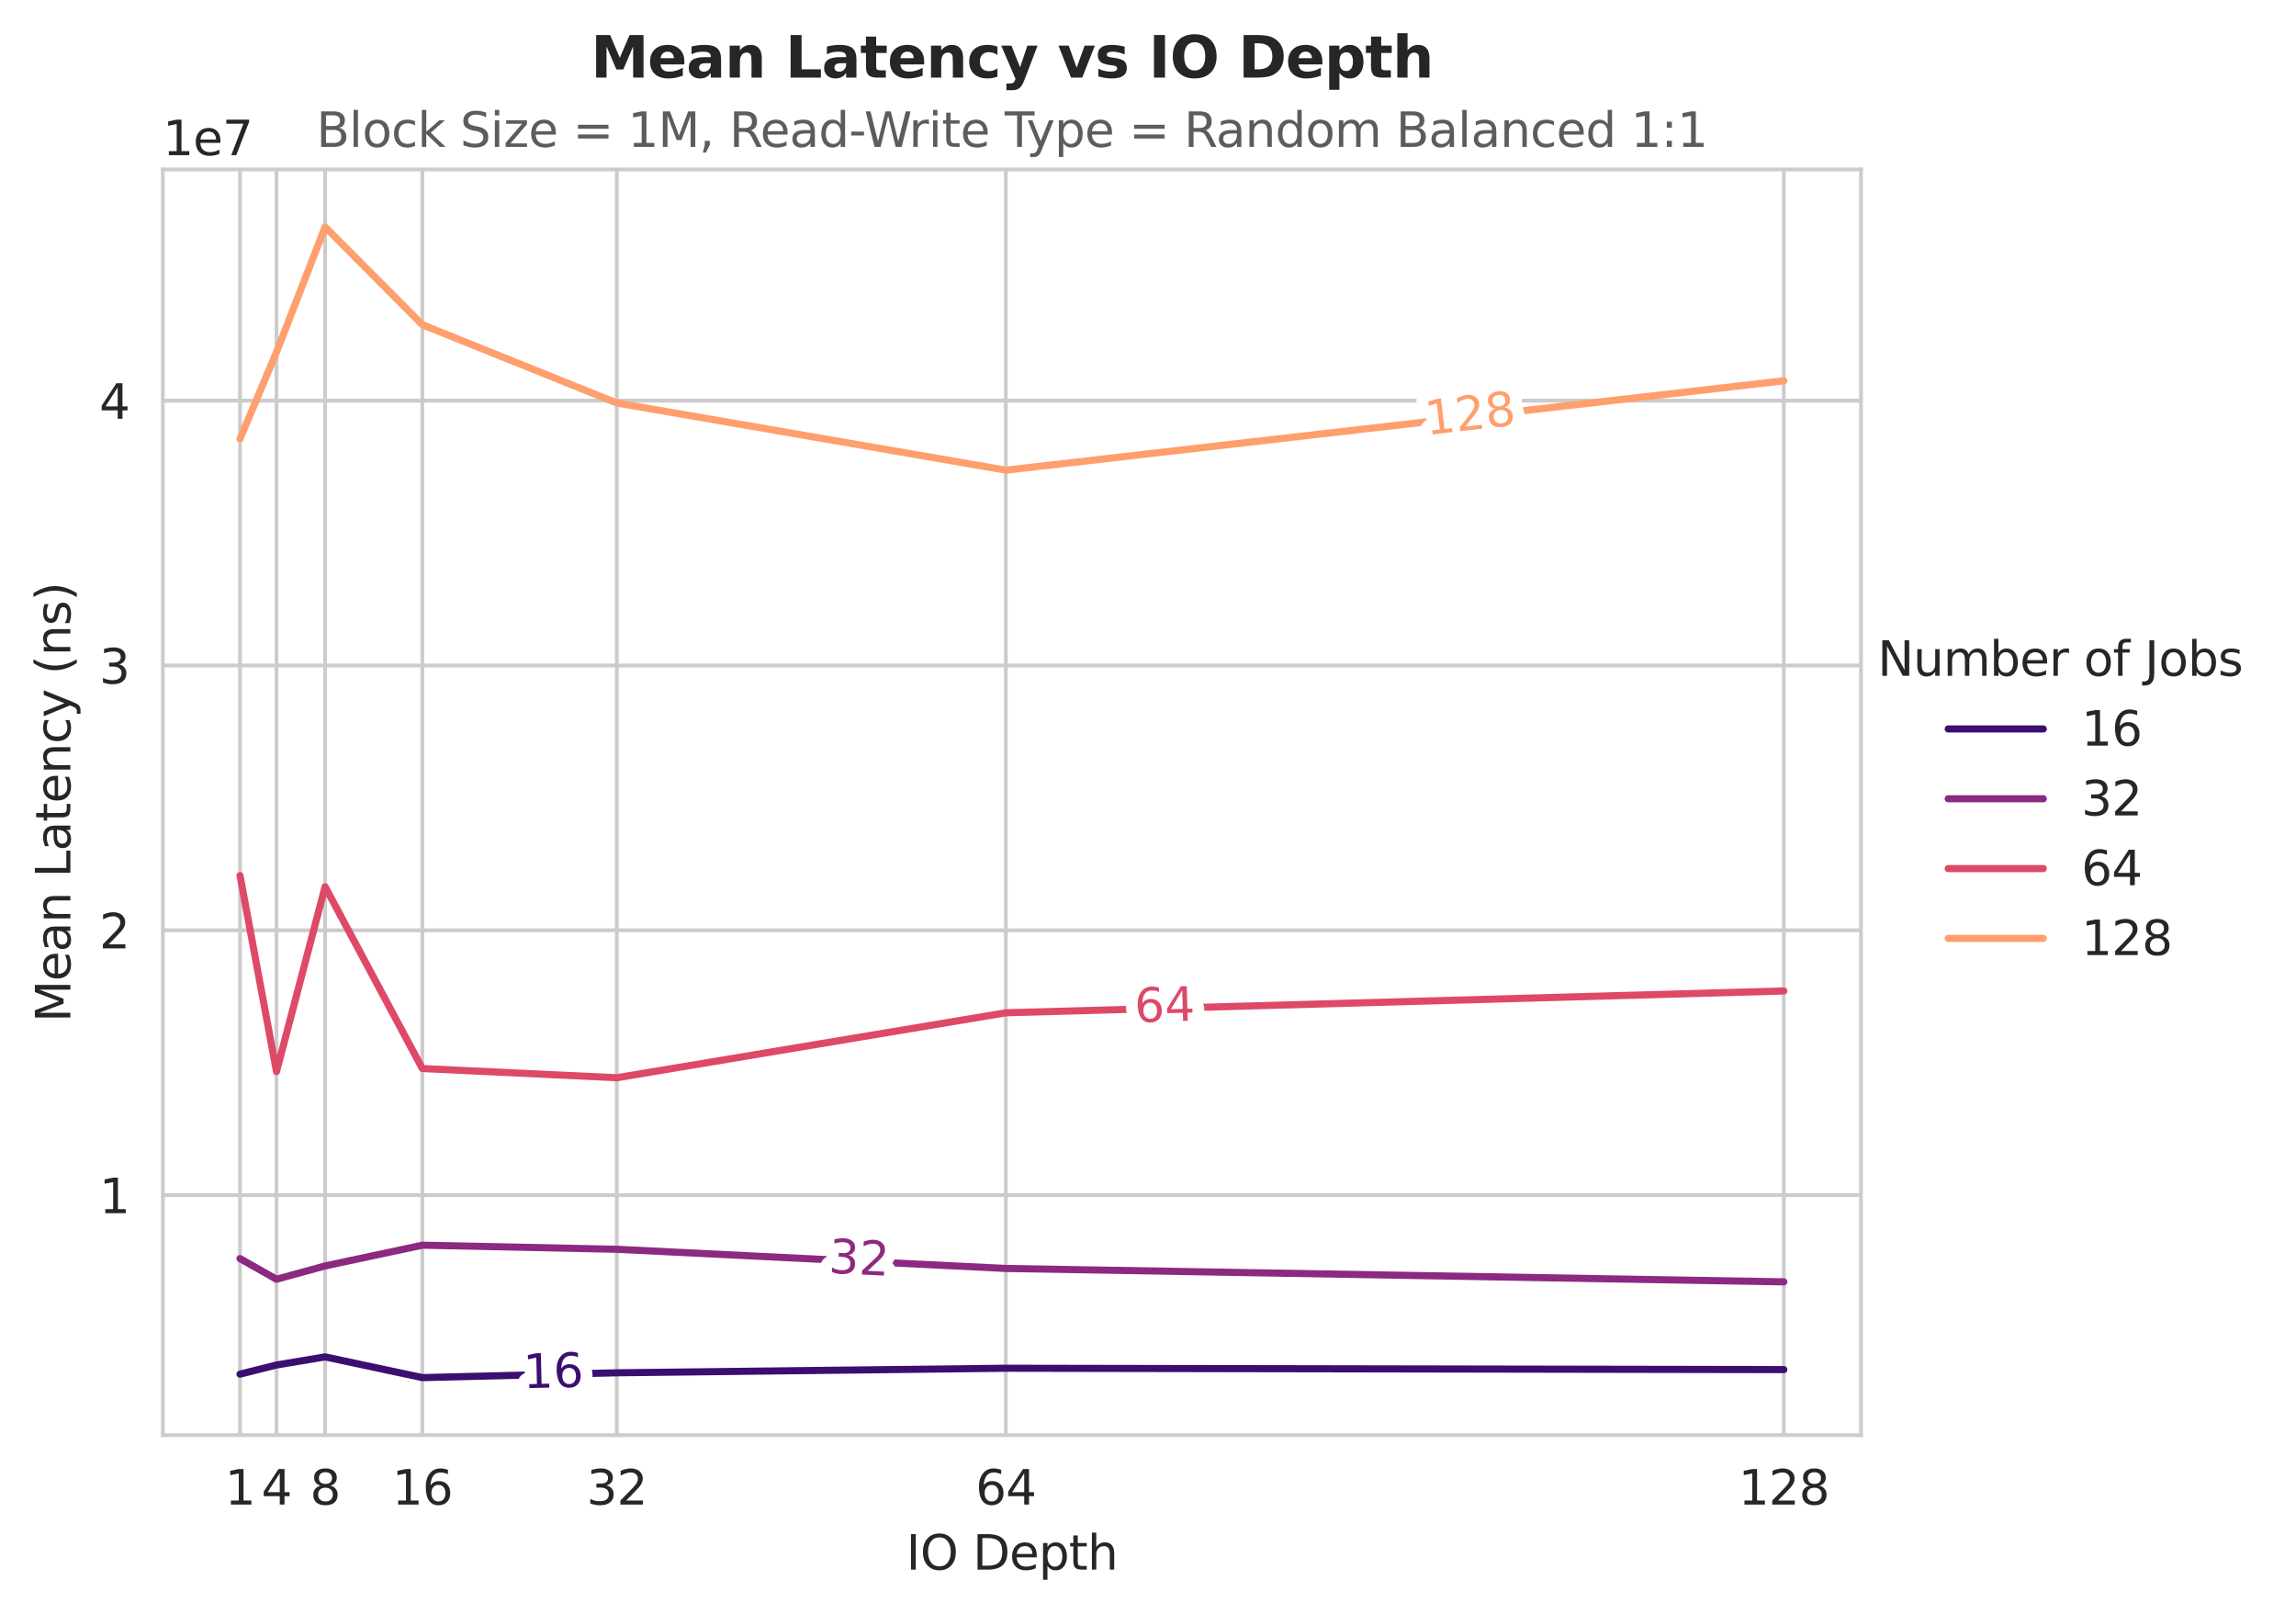 <?xml version="1.0" encoding="utf-8" standalone="no"?>
<!DOCTYPE svg PUBLIC "-//W3C//DTD SVG 1.1//EN"
  "http://www.w3.org/Graphics/SVG/1.1/DTD/svg11.dtd">
<svg xmlns:xlink="http://www.w3.org/1999/xlink" width="482.841pt" height="339.292pt" viewBox="0 0 482.841 339.292" xmlns="http://www.w3.org/2000/svg" version="1.1">
 <defs>
  <style type="text/css">*{stroke-linejoin: round; stroke-linecap: butt}</style>
 </defs>
 <g id="figure_1">
  <g id="patch_1">
   <path d="M 0 339.292 
L 482.841 339.292 
L 482.841 0 
L 0 0 
z
" style="fill: #ffffff"/>
  </g>
  <g id="axes_1">
   <g id="patch_2">
    <path d="M 34.241 301.736 
L 391.361 301.736 
L 391.361 35.624 
L 34.241 35.624 
z
" style="fill: #ffffff"/>
   </g>
   <g id="matplotlib.axis_1">
    <g id="xtick_1">
     <g id="line2d_1">
      <path d="M 211.522 301.736 
L 211.522 35.624 
" clip-path="url(#p1839f7a9c1)" style="fill: none; stroke: #cccccc; stroke-width: 0.8; stroke-linecap: round"/>
     </g>
     <g id="text_1">
      <!-- 64 -->
      <g style="fill: #262626" transform="translate(205.16 316.334) scale(0.1 -0.1)">
       <defs>
        <path id="DejaVuSans-36" d="M 2113 2584 
Q 1688 2584 1439 2293 
Q 1191 2003 1191 1497 
Q 1191 994 1439 701 
Q 1688 409 2113 409 
Q 2538 409 2786 701 
Q 3034 994 3034 1497 
Q 3034 2003 2786 2293 
Q 2538 2584 2113 2584 
z
M 3366 4563 
L 3366 3988 
Q 3128 4100 2886 4159 
Q 2644 4219 2406 4219 
Q 1781 4219 1451 3797 
Q 1122 3375 1075 2522 
Q 1259 2794 1537 2939 
Q 1816 3084 2150 3084 
Q 2853 3084 3261 2657 
Q 3669 2231 3669 1497 
Q 3669 778 3244 343 
Q 2819 -91 2113 -91 
Q 1303 -91 875 529 
Q 447 1150 447 2328 
Q 447 3434 972 4092 
Q 1497 4750 2381 4750 
Q 2619 4750 2861 4703 
Q 3103 4656 3366 4563 
z
" transform="scale(0.016)"/>
        <path id="DejaVuSans-34" d="M 2419 4116 
L 825 1625 
L 2419 1625 
L 2419 4116 
z
M 2253 4666 
L 3047 4666 
L 3047 1625 
L 3713 1625 
L 3713 1100 
L 3047 1100 
L 3047 0 
L 2419 0 
L 2419 1100 
L 313 1100 
L 313 1709 
L 2253 4666 
z
" transform="scale(0.016)"/>
       </defs>
       <use xlink:href="#DejaVuSans-36"/>
       <use xlink:href="#DejaVuSans-34" transform="translate(63.623 0)"/>
      </g>
     </g>
    </g>
    <g id="xtick_2">
     <g id="line2d_2">
      <path d="M 58.142 301.736 
L 58.142 35.624 
" clip-path="url(#p1839f7a9c1)" style="fill: none; stroke: #cccccc; stroke-width: 0.8; stroke-linecap: round"/>
     </g>
     <g id="text_2">
      <!-- 4 -->
      <g style="fill: #262626" transform="translate(54.961 316.334) scale(0.1 -0.1)">
       <use xlink:href="#DejaVuSans-34"/>
      </g>
     </g>
    </g>
    <g id="xtick_3">
     <g id="line2d_3">
      <path d="M 129.72 301.736 
L 129.72 35.624 
" clip-path="url(#p1839f7a9c1)" style="fill: none; stroke: #cccccc; stroke-width: 0.8; stroke-linecap: round"/>
     </g>
     <g id="text_3">
      <!-- 32 -->
      <g style="fill: #262626" transform="translate(123.357 316.334) scale(0.1 -0.1)">
       <defs>
        <path id="DejaVuSans-33" d="M 2597 2516 
Q 3050 2419 3304 2112 
Q 3559 1806 3559 1356 
Q 3559 666 3084 287 
Q 2609 -91 1734 -91 
Q 1441 -91 1130 -33 
Q 819 25 488 141 
L 488 750 
Q 750 597 1062 519 
Q 1375 441 1716 441 
Q 2309 441 2620 675 
Q 2931 909 2931 1356 
Q 2931 1769 2642 2001 
Q 2353 2234 1838 2234 
L 1294 2234 
L 1294 2753 
L 1863 2753 
Q 2328 2753 2575 2939 
Q 2822 3125 2822 3475 
Q 2822 3834 2567 4026 
Q 2313 4219 1838 4219 
Q 1578 4219 1281 4162 
Q 984 4106 628 3988 
L 628 4550 
Q 988 4650 1302 4700 
Q 1616 4750 1894 4750 
Q 2613 4750 3031 4423 
Q 3450 4097 3450 3541 
Q 3450 3153 3228 2886 
Q 3006 2619 2597 2516 
z
" transform="scale(0.016)"/>
        <path id="DejaVuSans-32" d="M 1228 531 
L 3431 531 
L 3431 0 
L 469 0 
L 469 531 
Q 828 903 1448 1529 
Q 2069 2156 2228 2338 
Q 2531 2678 2651 2914 
Q 2772 3150 2772 3378 
Q 2772 3750 2511 3984 
Q 2250 4219 1831 4219 
Q 1534 4219 1204 4116 
Q 875 4013 500 3803 
L 500 4441 
Q 881 4594 1212 4672 
Q 1544 4750 1819 4750 
Q 2544 4750 2975 4387 
Q 3406 4025 3406 3419 
Q 3406 3131 3298 2873 
Q 3191 2616 2906 2266 
Q 2828 2175 2409 1742 
Q 1991 1309 1228 531 
z
" transform="scale(0.016)"/>
       </defs>
       <use xlink:href="#DejaVuSans-33"/>
       <use xlink:href="#DejaVuSans-32" transform="translate(63.623 0)"/>
      </g>
     </g>
    </g>
    <g id="xtick_4">
     <g id="line2d_4">
      <path d="M 50.473 301.736 
L 50.473 35.624 
" clip-path="url(#p1839f7a9c1)" style="fill: none; stroke: #cccccc; stroke-width: 0.8; stroke-linecap: round"/>
     </g>
     <g id="text_4">
      <!-- 1 -->
      <g style="fill: #262626" transform="translate(47.292 316.334) scale(0.1 -0.1)">
       <defs>
        <path id="DejaVuSans-31" d="M 794 531 
L 1825 531 
L 1825 4091 
L 703 3866 
L 703 4441 
L 1819 4666 
L 2450 4666 
L 2450 531 
L 3481 531 
L 3481 0 
L 794 0 
L 794 531 
z
" transform="scale(0.016)"/>
       </defs>
       <use xlink:href="#DejaVuSans-31"/>
      </g>
     </g>
    </g>
    <g id="xtick_5">
     <g id="line2d_5">
      <path d="M 68.368 301.736 
L 68.368 35.624 
" clip-path="url(#p1839f7a9c1)" style="fill: none; stroke: #cccccc; stroke-width: 0.8; stroke-linecap: round"/>
     </g>
     <g id="text_5">
      <!-- 8 -->
      <g style="fill: #262626" transform="translate(65.186 316.334) scale(0.1 -0.1)">
       <defs>
        <path id="DejaVuSans-38" d="M 2034 2216 
Q 1584 2216 1326 1975 
Q 1069 1734 1069 1313 
Q 1069 891 1326 650 
Q 1584 409 2034 409 
Q 2484 409 2743 651 
Q 3003 894 3003 1313 
Q 3003 1734 2745 1975 
Q 2488 2216 2034 2216 
z
M 1403 2484 
Q 997 2584 770 2862 
Q 544 3141 544 3541 
Q 544 4100 942 4425 
Q 1341 4750 2034 4750 
Q 2731 4750 3128 4425 
Q 3525 4100 3525 3541 
Q 3525 3141 3298 2862 
Q 3072 2584 2669 2484 
Q 3125 2378 3379 2068 
Q 3634 1759 3634 1313 
Q 3634 634 3220 271 
Q 2806 -91 2034 -91 
Q 1263 -91 848 271 
Q 434 634 434 1313 
Q 434 1759 690 2068 
Q 947 2378 1403 2484 
z
M 1172 3481 
Q 1172 3119 1398 2916 
Q 1625 2713 2034 2713 
Q 2441 2713 2670 2916 
Q 2900 3119 2900 3481 
Q 2900 3844 2670 4047 
Q 2441 4250 2034 4250 
Q 1625 4250 1398 4047 
Q 1172 3844 1172 3481 
z
" transform="scale(0.016)"/>
       </defs>
       <use xlink:href="#DejaVuSans-38"/>
      </g>
     </g>
    </g>
    <g id="xtick_6">
     <g id="line2d_6">
      <path d="M 375.128 301.736 
L 375.128 35.624 
" clip-path="url(#p1839f7a9c1)" style="fill: none; stroke: #cccccc; stroke-width: 0.8; stroke-linecap: round"/>
     </g>
     <g id="text_6">
      <!-- 128 -->
      <g style="fill: #262626" transform="translate(365.584 316.334) scale(0.1 -0.1)">
       <use xlink:href="#DejaVuSans-31"/>
       <use xlink:href="#DejaVuSans-32" transform="translate(63.623 0)"/>
       <use xlink:href="#DejaVuSans-38" transform="translate(127.246 0)"/>
      </g>
     </g>
    </g>
    <g id="xtick_7">
     <g id="line2d_7">
      <path d="M 88.818 301.736 
L 88.818 35.624 
" clip-path="url(#p1839f7a9c1)" style="fill: none; stroke: #cccccc; stroke-width: 0.8; stroke-linecap: round"/>
     </g>
     <g id="text_7">
      <!-- 16 -->
      <g style="fill: #262626" transform="translate(82.456 316.334) scale(0.1 -0.1)">
       <use xlink:href="#DejaVuSans-31"/>
       <use xlink:href="#DejaVuSans-36" transform="translate(63.623 0)"/>
      </g>
     </g>
    </g>
    <g id="text_8">
     <!-- IO Depth -->
     <g style="fill: #262626" transform="translate(190.571 330.012) scale(0.1 -0.1)">
      <defs>
       <path id="DejaVuSans-49" d="M 628 4666 
L 1259 4666 
L 1259 0 
L 628 0 
L 628 4666 
z
" transform="scale(0.016)"/>
       <path id="DejaVuSans-4f" d="M 2522 4238 
Q 1834 4238 1429 3725 
Q 1025 3213 1025 2328 
Q 1025 1447 1429 934 
Q 1834 422 2522 422 
Q 3209 422 3611 934 
Q 4013 1447 4013 2328 
Q 4013 3213 3611 3725 
Q 3209 4238 2522 4238 
z
M 2522 4750 
Q 3503 4750 4090 4092 
Q 4678 3434 4678 2328 
Q 4678 1225 4090 567 
Q 3503 -91 2522 -91 
Q 1538 -91 948 565 
Q 359 1222 359 2328 
Q 359 3434 948 4092 
Q 1538 4750 2522 4750 
z
" transform="scale(0.016)"/>
       <path id="DejaVuSans-20" transform="scale(0.016)"/>
       <path id="DejaVuSans-44" d="M 1259 4147 
L 1259 519 
L 2022 519 
Q 2988 519 3436 956 
Q 3884 1394 3884 2338 
Q 3884 3275 3436 3711 
Q 2988 4147 2022 4147 
L 1259 4147 
z
M 628 4666 
L 1925 4666 
Q 3281 4666 3915 4102 
Q 4550 3538 4550 2338 
Q 4550 1131 3912 565 
Q 3275 0 1925 0 
L 628 0 
L 628 4666 
z
" transform="scale(0.016)"/>
       <path id="DejaVuSans-65" d="M 3597 1894 
L 3597 1613 
L 953 1613 
Q 991 1019 1311 708 
Q 1631 397 2203 397 
Q 2534 397 2845 478 
Q 3156 559 3463 722 
L 3463 178 
Q 3153 47 2828 -22 
Q 2503 -91 2169 -91 
Q 1331 -91 842 396 
Q 353 884 353 1716 
Q 353 2575 817 3079 
Q 1281 3584 2069 3584 
Q 2775 3584 3186 3129 
Q 3597 2675 3597 1894 
z
M 3022 2063 
Q 3016 2534 2758 2815 
Q 2500 3097 2075 3097 
Q 1594 3097 1305 2825 
Q 1016 2553 972 2059 
L 3022 2063 
z
" transform="scale(0.016)"/>
       <path id="DejaVuSans-70" d="M 1159 525 
L 1159 -1331 
L 581 -1331 
L 581 3500 
L 1159 3500 
L 1159 2969 
Q 1341 3281 1617 3432 
Q 1894 3584 2278 3584 
Q 2916 3584 3314 3078 
Q 3713 2572 3713 1747 
Q 3713 922 3314 415 
Q 2916 -91 2278 -91 
Q 1894 -91 1617 61 
Q 1341 213 1159 525 
z
M 3116 1747 
Q 3116 2381 2855 2742 
Q 2594 3103 2138 3103 
Q 1681 3103 1420 2742 
Q 1159 2381 1159 1747 
Q 1159 1113 1420 752 
Q 1681 391 2138 391 
Q 2594 391 2855 752 
Q 3116 1113 3116 1747 
z
" transform="scale(0.016)"/>
       <path id="DejaVuSans-74" d="M 1172 4494 
L 1172 3500 
L 2356 3500 
L 2356 3053 
L 1172 3053 
L 1172 1153 
Q 1172 725 1289 603 
Q 1406 481 1766 481 
L 2356 481 
L 2356 0 
L 1766 0 
Q 1100 0 847 248 
Q 594 497 594 1153 
L 594 3053 
L 172 3053 
L 172 3500 
L 594 3500 
L 594 4494 
L 1172 4494 
z
" transform="scale(0.016)"/>
       <path id="DejaVuSans-68" d="M 3513 2113 
L 3513 0 
L 2938 0 
L 2938 2094 
Q 2938 2591 2744 2837 
Q 2550 3084 2163 3084 
Q 1697 3084 1428 2787 
Q 1159 2491 1159 1978 
L 1159 0 
L 581 0 
L 581 4863 
L 1159 4863 
L 1159 2956 
Q 1366 3272 1645 3428 
Q 1925 3584 2291 3584 
Q 2894 3584 3203 3211 
Q 3513 2838 3513 2113 
z
" transform="scale(0.016)"/>
      </defs>
      <use xlink:href="#DejaVuSans-49"/>
      <use xlink:href="#DejaVuSans-4f" transform="translate(29.492 0)"/>
      <use xlink:href="#DejaVuSans-20" transform="translate(108.203 0)"/>
      <use xlink:href="#DejaVuSans-44" transform="translate(139.99 0)"/>
      <use xlink:href="#DejaVuSans-65" transform="translate(216.992 0)"/>
      <use xlink:href="#DejaVuSans-70" transform="translate(278.516 0)"/>
      <use xlink:href="#DejaVuSans-74" transform="translate(341.992 0)"/>
      <use xlink:href="#DejaVuSans-68" transform="translate(381.201 0)"/>
     </g>
    </g>
   </g>
   <g id="matplotlib.axis_2">
    <g id="ytick_1">
     <g id="line2d_8">
      <path d="M 34.241 251.271 
L 391.361 251.271 
" clip-path="url(#p1839f7a9c1)" style="fill: none; stroke: #cccccc; stroke-width: 0.8; stroke-linecap: round"/>
     </g>
     <g id="text_9">
      <!-- 1 -->
      <g style="fill: #262626" transform="translate(20.878 255.07) scale(0.1 -0.1)">
       <use xlink:href="#DejaVuSans-31"/>
      </g>
     </g>
    </g>
    <g id="ytick_2">
     <g id="line2d_9">
      <path d="M 34.241 195.594 
L 391.361 195.594 
" clip-path="url(#p1839f7a9c1)" style="fill: none; stroke: #cccccc; stroke-width: 0.8; stroke-linecap: round"/>
     </g>
     <g id="text_10">
      <!-- 2 -->
      <g style="fill: #262626" transform="translate(20.878 199.393) scale(0.1 -0.1)">
       <use xlink:href="#DejaVuSans-32"/>
      </g>
     </g>
    </g>
    <g id="ytick_3">
     <g id="line2d_10">
      <path d="M 34.241 139.917 
L 391.361 139.917 
" clip-path="url(#p1839f7a9c1)" style="fill: none; stroke: #cccccc; stroke-width: 0.8; stroke-linecap: round"/>
     </g>
     <g id="text_11">
      <!-- 3 -->
      <g style="fill: #262626" transform="translate(20.878 143.716) scale(0.1 -0.1)">
       <use xlink:href="#DejaVuSans-33"/>
      </g>
     </g>
    </g>
    <g id="ytick_4">
     <g id="line2d_11">
      <path d="M 34.241 84.239 
L 391.361 84.239 
" clip-path="url(#p1839f7a9c1)" style="fill: none; stroke: #cccccc; stroke-width: 0.8; stroke-linecap: round"/>
     </g>
     <g id="text_12">
      <!-- 4 -->
      <g style="fill: #262626" transform="translate(20.878 88.039) scale(0.1 -0.1)">
       <use xlink:href="#DejaVuSans-34"/>
      </g>
     </g>
    </g>
    <g id="text_13">
     <!-- Mean Latency (ns) -->
     <g style="fill: #262626" transform="translate(14.798 214.92) rotate(-90) scale(0.1 -0.1)">
      <defs>
       <path id="DejaVuSans-4d" d="M 628 4666 
L 1569 4666 
L 2759 1491 
L 3956 4666 
L 4897 4666 
L 4897 0 
L 4281 0 
L 4281 4097 
L 3078 897 
L 2444 897 
L 1241 4097 
L 1241 0 
L 628 0 
L 628 4666 
z
" transform="scale(0.016)"/>
       <path id="DejaVuSans-61" d="M 2194 1759 
Q 1497 1759 1228 1600 
Q 959 1441 959 1056 
Q 959 750 1161 570 
Q 1363 391 1709 391 
Q 2188 391 2477 730 
Q 2766 1069 2766 1631 
L 2766 1759 
L 2194 1759 
z
M 3341 1997 
L 3341 0 
L 2766 0 
L 2766 531 
Q 2569 213 2275 61 
Q 1981 -91 1556 -91 
Q 1019 -91 701 211 
Q 384 513 384 1019 
Q 384 1609 779 1909 
Q 1175 2209 1959 2209 
L 2766 2209 
L 2766 2266 
Q 2766 2663 2505 2880 
Q 2244 3097 1772 3097 
Q 1472 3097 1187 3025 
Q 903 2953 641 2809 
L 641 3341 
Q 956 3463 1253 3523 
Q 1550 3584 1831 3584 
Q 2591 3584 2966 3190 
Q 3341 2797 3341 1997 
z
" transform="scale(0.016)"/>
       <path id="DejaVuSans-6e" d="M 3513 2113 
L 3513 0 
L 2938 0 
L 2938 2094 
Q 2938 2591 2744 2837 
Q 2550 3084 2163 3084 
Q 1697 3084 1428 2787 
Q 1159 2491 1159 1978 
L 1159 0 
L 581 0 
L 581 3500 
L 1159 3500 
L 1159 2956 
Q 1366 3272 1645 3428 
Q 1925 3584 2291 3584 
Q 2894 3584 3203 3211 
Q 3513 2838 3513 2113 
z
" transform="scale(0.016)"/>
       <path id="DejaVuSans-4c" d="M 628 4666 
L 1259 4666 
L 1259 531 
L 3531 531 
L 3531 0 
L 628 0 
L 628 4666 
z
" transform="scale(0.016)"/>
       <path id="DejaVuSans-63" d="M 3122 3366 
L 3122 2828 
Q 2878 2963 2633 3030 
Q 2388 3097 2138 3097 
Q 1578 3097 1268 2742 
Q 959 2388 959 1747 
Q 959 1106 1268 751 
Q 1578 397 2138 397 
Q 2388 397 2633 464 
Q 2878 531 3122 666 
L 3122 134 
Q 2881 22 2623 -34 
Q 2366 -91 2075 -91 
Q 1284 -91 818 406 
Q 353 903 353 1747 
Q 353 2603 823 3093 
Q 1294 3584 2113 3584 
Q 2378 3584 2631 3529 
Q 2884 3475 3122 3366 
z
" transform="scale(0.016)"/>
       <path id="DejaVuSans-79" d="M 2059 -325 
Q 1816 -950 1584 -1140 
Q 1353 -1331 966 -1331 
L 506 -1331 
L 506 -850 
L 844 -850 
Q 1081 -850 1212 -737 
Q 1344 -625 1503 -206 
L 1606 56 
L 191 3500 
L 800 3500 
L 1894 763 
L 2988 3500 
L 3597 3500 
L 2059 -325 
z
" transform="scale(0.016)"/>
       <path id="DejaVuSans-28" d="M 1984 4856 
Q 1566 4138 1362 3434 
Q 1159 2731 1159 2009 
Q 1159 1288 1364 580 
Q 1569 -128 1984 -844 
L 1484 -844 
Q 1016 -109 783 600 
Q 550 1309 550 2009 
Q 550 2706 781 3412 
Q 1013 4119 1484 4856 
L 1984 4856 
z
" transform="scale(0.016)"/>
       <path id="DejaVuSans-73" d="M 2834 3397 
L 2834 2853 
Q 2591 2978 2328 3040 
Q 2066 3103 1784 3103 
Q 1356 3103 1142 2972 
Q 928 2841 928 2578 
Q 928 2378 1081 2264 
Q 1234 2150 1697 2047 
L 1894 2003 
Q 2506 1872 2764 1633 
Q 3022 1394 3022 966 
Q 3022 478 2636 193 
Q 2250 -91 1575 -91 
Q 1294 -91 989 -36 
Q 684 19 347 128 
L 347 722 
Q 666 556 975 473 
Q 1284 391 1588 391 
Q 1994 391 2212 530 
Q 2431 669 2431 922 
Q 2431 1156 2273 1281 
Q 2116 1406 1581 1522 
L 1381 1569 
Q 847 1681 609 1914 
Q 372 2147 372 2553 
Q 372 3047 722 3315 
Q 1072 3584 1716 3584 
Q 2034 3584 2315 3537 
Q 2597 3491 2834 3397 
z
" transform="scale(0.016)"/>
       <path id="DejaVuSans-29" d="M 513 4856 
L 1013 4856 
Q 1481 4119 1714 3412 
Q 1947 2706 1947 2009 
Q 1947 1309 1714 600 
Q 1481 -109 1013 -844 
L 513 -844 
Q 928 -128 1133 580 
Q 1338 1288 1338 2009 
Q 1338 2731 1133 3434 
Q 928 4138 513 4856 
z
" transform="scale(0.016)"/>
      </defs>
      <use xlink:href="#DejaVuSans-4d"/>
      <use xlink:href="#DejaVuSans-65" transform="translate(86.279 0)"/>
      <use xlink:href="#DejaVuSans-61" transform="translate(147.803 0)"/>
      <use xlink:href="#DejaVuSans-6e" transform="translate(209.082 0)"/>
      <use xlink:href="#DejaVuSans-20" transform="translate(272.461 0)"/>
      <use xlink:href="#DejaVuSans-4c" transform="translate(304.248 0)"/>
      <use xlink:href="#DejaVuSans-61" transform="translate(359.961 0)"/>
      <use xlink:href="#DejaVuSans-74" transform="translate(421.24 0)"/>
      <use xlink:href="#DejaVuSans-65" transform="translate(460.449 0)"/>
      <use xlink:href="#DejaVuSans-6e" transform="translate(521.973 0)"/>
      <use xlink:href="#DejaVuSans-63" transform="translate(585.352 0)"/>
      <use xlink:href="#DejaVuSans-79" transform="translate(640.332 0)"/>
      <use xlink:href="#DejaVuSans-20" transform="translate(699.512 0)"/>
      <use xlink:href="#DejaVuSans-28" transform="translate(731.299 0)"/>
      <use xlink:href="#DejaVuSans-6e" transform="translate(770.312 0)"/>
      <use xlink:href="#DejaVuSans-73" transform="translate(833.691 0)"/>
      <use xlink:href="#DejaVuSans-29" transform="translate(885.791 0)"/>
     </g>
    </g>
    <g id="text_14">
     <!-- 1e7 -->
     <g style="fill: #262626" transform="translate(34.241 32.624) scale(0.1 -0.1)">
      <defs>
       <path id="DejaVuSans-37" d="M 525 4666 
L 3525 4666 
L 3525 4397 
L 1831 0 
L 1172 0 
L 2766 4134 
L 525 4134 
L 525 4666 
z
" transform="scale(0.016)"/>
      </defs>
      <use xlink:href="#DejaVuSans-31"/>
      <use xlink:href="#DejaVuSans-65" transform="translate(63.623 0)"/>
      <use xlink:href="#DejaVuSans-37" transform="translate(125.146 0)"/>
     </g>
    </g>
   </g>
   <g id="FillBetweenPolyCollection_1"/>
   <g id="FillBetweenPolyCollection_2"/>
   <g id="FillBetweenPolyCollection_3"/>
   <g id="FillBetweenPolyCollection_4"/>
   <g id="line2d_12">
    <path d="M 50.473 288.91 
L 58.142 286.991 
L 68.368 285.282 
L 88.818 289.64 
L 129.72 288.628 
L 211.522 287.67 
L 375.128 287.955 
" clip-path="url(#p1839f7a9c1)" style="fill: none; stroke: #3b0f70; stroke-width: 1.5; stroke-linecap: round"/>
   </g>
   <g id="line2d_13">
    <path d="M 50.473 264.62 
L 58.142 268.959 
L 68.368 266.16 
L 88.818 261.798 
L 129.72 262.658 
L 211.522 266.691 
L 375.128 269.507 
" clip-path="url(#p1839f7a9c1)" style="fill: none; stroke: #8c2981; stroke-width: 1.5; stroke-linecap: round"/>
   </g>
   <g id="line2d_14">
    <path d="M 50.473 184.072 
L 58.142 225.299 
L 68.368 186.435 
L 88.818 224.658 
L 129.72 226.593 
L 211.522 212.935 
L 375.128 208.352 
" clip-path="url(#p1839f7a9c1)" style="fill: none; stroke: #de4968; stroke-width: 1.5; stroke-linecap: round"/>
   </g>
   <g id="line2d_15">
    <path d="M 50.473 92.252 
L 58.142 74.053 
L 68.368 47.72 
L 88.818 68.273 
L 129.72 84.732 
L 211.522 98.852 
L 375.128 80.062 
" clip-path="url(#p1839f7a9c1)" style="fill: none; stroke: #fe9f6d; stroke-width: 1.5; stroke-linecap: round"/>
   </g>
   <g id="line2d_16"/>
   <g id="line2d_17"/>
   <g id="line2d_18"/>
   <g id="line2d_19"/>
   <g id="text_15">
    <path d="M 111.306 291.014 
L 112.916 290.974 
L 112.779 285.413 
L 111.035 285.808 
L 111.012 284.91 
L 112.747 284.515 
L 113.733 284.491 
L 113.892 290.95 
L 115.503 290.91 
L 115.523 291.74 
L 111.326 291.843 
L 111.306 291.014 
z
M 119.647 287.599 
Q 118.983 287.615 118.605 288.079 
Q 118.229 288.542 118.249 289.332 
Q 118.268 290.118 118.667 290.566 
Q 119.067 291.013 119.731 290.996 
Q 120.395 290.98 120.771 290.514 
Q 121.147 290.047 121.128 289.261 
Q 121.108 288.471 120.709 288.027 
Q 120.311 287.582 119.647 287.599 
z
M 121.528 284.459 
L 121.55 285.357 
Q 121.174 285.192 120.794 285.109 
Q 120.413 285.024 120.042 285.034 
Q 119.065 285.058 118.566 285.73 
Q 118.068 286.402 118.028 287.736 
Q 118.305 287.304 118.734 287.067 
Q 119.164 286.829 119.685 286.816 
Q 120.784 286.789 121.437 287.44 
Q 122.091 288.09 122.119 289.237 
Q 122.147 290.36 121.5 291.056 
Q 120.853 291.75 119.75 291.777 
Q 118.485 291.809 117.793 290.857 
Q 117.1 289.903 117.055 288.063 
Q 117.012 286.335 117.806 285.287 
Q 118.601 284.239 119.982 284.205 
Q 120.354 284.196 120.734 284.26 
Q 121.113 284.324 121.528 284.459 
z
" clip-path="url(#p1839f7a9c1)" style="fill: #3b0f70; stroke: #ffffff; stroke-width: 5"/>
    <path d="M 111.306 291.014 
L 112.916 290.974 
L 112.779 285.413 
L 111.035 285.808 
L 111.012 284.91 
L 112.747 284.515 
L 113.733 284.491 
L 113.892 290.95 
L 115.503 290.91 
L 115.523 291.74 
L 111.326 291.843 
L 111.306 291.014 
z
M 119.647 287.599 
Q 118.983 287.615 118.605 288.079 
Q 118.229 288.542 118.249 289.332 
Q 118.268 290.118 118.667 290.566 
Q 119.067 291.013 119.731 290.996 
Q 120.395 290.98 120.771 290.514 
Q 121.147 290.047 121.128 289.261 
Q 121.108 288.471 120.709 288.027 
Q 120.311 287.582 119.647 287.599 
z
M 121.528 284.459 
L 121.55 285.357 
Q 121.174 285.192 120.794 285.109 
Q 120.413 285.024 120.042 285.034 
Q 119.065 285.058 118.566 285.73 
Q 118.068 286.402 118.028 287.736 
Q 118.305 287.304 118.734 287.067 
Q 119.164 286.829 119.685 286.816 
Q 120.784 286.789 121.437 287.44 
Q 122.091 288.09 122.119 289.237 
Q 122.147 290.36 121.5 291.056 
Q 120.853 291.75 119.75 291.777 
Q 118.485 291.809 117.793 290.857 
Q 117.1 289.903 117.055 288.063 
Q 117.012 286.335 117.806 285.287 
Q 118.601 284.239 119.982 284.205 
Q 120.354 284.196 120.734 284.26 
Q 121.113 284.324 121.528 284.459 
z
" clip-path="url(#p1839f7a9c1)" style="fill: #3b0f70"/>
   </g>
   <g id="text_16">
    <path d="M 178.416 263.885 
Q 179.115 264.072 179.488 264.57 
Q 179.862 265.067 179.828 265.77 
Q 179.775 266.846 179.004 267.401 
Q 178.234 267.955 176.868 267.887 
Q 176.411 267.865 175.93 267.75 
Q 175.449 267.636 174.942 267.43 
L 174.988 266.479 
Q 175.386 266.738 175.866 266.884 
Q 176.349 267.03 176.881 267.056 
Q 177.807 267.101 178.31 266.76 
Q 178.813 266.419 178.848 265.721 
Q 178.879 265.077 178.446 264.693 
Q 178.013 264.307 177.209 264.267 
L 176.36 264.225 
L 176.4 263.415 
L 177.288 263.459 
Q 178.014 263.495 178.414 263.224 
Q 178.814 262.952 178.841 262.406 
Q 178.868 261.846 178.485 261.527 
Q 178.103 261.206 177.362 261.169 
Q 176.956 261.149 176.489 261.215 
Q 176.021 261.28 175.456 261.437 
L 175.499 260.56 
Q 176.069 260.431 176.563 260.377 
Q 177.057 260.324 177.49 260.345 
Q 178.612 260.4 179.24 260.943 
Q 179.868 261.484 179.826 262.351 
Q 179.796 262.957 179.429 263.356 
Q 179.062 263.756 178.416 263.885 
z
M 182.481 267.191 
L 185.919 267.361 
L 185.878 268.189 
L 181.256 267.961 
L 181.297 267.133 
Q 181.885 266.58 182.901 265.651 
Q 183.919 264.72 184.181 264.448 
Q 184.68 263.941 184.885 263.582 
Q 185.092 263.223 185.11 262.867 
Q 185.138 262.286 184.749 261.901 
Q 184.36 261.514 183.706 261.482 
Q 183.242 261.459 182.719 261.594 
Q 182.198 261.73 181.597 262.029 
L 181.646 261.033 
Q 182.252 260.824 182.775 260.727 
Q 183.299 260.631 183.728 260.652 
Q 184.859 260.708 185.504 261.308 
Q 186.149 261.906 186.102 262.852 
Q 186.08 263.301 185.892 263.695 
Q 185.705 264.088 185.233 264.613 
Q 185.104 264.749 184.417 265.392 
Q 183.732 266.036 182.481 267.191 
z
" clip-path="url(#p1839f7a9c1)" style="fill: #8c2981; stroke: #ffffff; stroke-width: 5"/>
    <path d="M 178.416 263.885 
Q 179.115 264.072 179.488 264.57 
Q 179.862 265.067 179.828 265.77 
Q 179.775 266.846 179.004 267.401 
Q 178.234 267.955 176.868 267.887 
Q 176.411 267.865 175.93 267.75 
Q 175.449 267.636 174.942 267.43 
L 174.988 266.479 
Q 175.386 266.738 175.866 266.884 
Q 176.349 267.03 176.881 267.056 
Q 177.807 267.101 178.31 266.76 
Q 178.813 266.419 178.848 265.721 
Q 178.879 265.077 178.446 264.693 
Q 178.013 264.307 177.209 264.267 
L 176.36 264.225 
L 176.4 263.415 
L 177.288 263.459 
Q 178.014 263.495 178.414 263.224 
Q 178.814 262.952 178.841 262.406 
Q 178.868 261.846 178.485 261.527 
Q 178.103 261.206 177.362 261.169 
Q 176.956 261.149 176.489 261.215 
Q 176.021 261.28 175.456 261.437 
L 175.499 260.56 
Q 176.069 260.431 176.563 260.377 
Q 177.057 260.324 177.49 260.345 
Q 178.612 260.4 179.24 260.943 
Q 179.868 261.484 179.826 262.351 
Q 179.796 262.957 179.429 263.356 
Q 179.062 263.756 178.416 263.885 
z
M 182.481 267.191 
L 185.919 267.361 
L 185.878 268.189 
L 181.256 267.961 
L 181.297 267.133 
Q 181.885 266.58 182.901 265.651 
Q 183.919 264.72 184.181 264.448 
Q 184.68 263.941 184.885 263.582 
Q 185.092 263.223 185.11 262.867 
Q 185.138 262.286 184.749 261.901 
Q 184.36 261.514 183.706 261.482 
Q 183.242 261.459 182.719 261.594 
Q 182.198 261.73 181.597 262.029 
L 181.646 261.033 
Q 182.252 260.824 182.775 260.727 
Q 183.299 260.631 183.728 260.652 
Q 184.859 260.708 185.504 261.308 
Q 186.149 261.906 186.102 262.852 
Q 186.08 263.301 185.892 263.695 
Q 185.705 264.088 185.233 264.613 
Q 185.104 264.749 184.417 265.392 
Q 183.732 266.036 182.481 267.191 
z
" clip-path="url(#p1839f7a9c1)" style="fill: #8c2981"/>
   </g>
   <g id="text_17">
    <path d="M 241.846 210.807 
Q 241.182 210.825 240.806 211.291 
Q 240.431 211.754 240.453 212.545 
Q 240.475 213.33 240.876 213.777 
Q 241.277 214.222 241.941 214.204 
Q 242.605 214.185 242.979 213.718 
Q 243.354 213.25 243.332 212.464 
Q 243.31 211.674 242.91 211.232 
Q 242.51 210.788 241.846 210.807 
z
M 243.716 207.661 
L 243.742 208.559 
Q 243.365 208.394 242.984 208.313 
Q 242.604 208.23 242.232 208.24 
Q 241.256 208.267 240.759 208.941 
Q 240.263 209.614 240.227 210.949 
Q 240.503 210.516 240.931 210.277 
Q 241.36 210.039 241.882 210.024 
Q 242.98 209.993 243.636 210.642 
Q 244.292 211.29 244.324 212.436 
Q 244.355 213.559 243.71 214.257 
Q 243.066 214.954 241.963 214.985 
Q 240.698 215.02 240.002 214.07 
Q 239.307 213.119 239.255 211.279 
Q 239.207 209.552 239.998 208.501 
Q 240.789 207.45 242.17 207.412 
Q 242.541 207.401 242.921 207.464 
Q 243.302 207.527 243.716 207.661 
z
M 248.617 208.222 
L 246.236 212.183 
L 248.726 212.113 
L 248.617 208.222 
z
M 248.333 207.37 
L 249.573 207.336 
L 249.706 212.085 
L 250.747 212.056 
L 250.77 212.876 
L 249.729 212.905 
L 249.778 214.623 
L 248.797 214.651 
L 248.749 212.933 
L 245.459 213.025 
L 245.433 212.074 
L 248.333 207.37 
z
" clip-path="url(#p1839f7a9c1)" style="fill: #de4968; stroke: #ffffff; stroke-width: 5"/>
    <path d="M 241.846 210.807 
Q 241.182 210.825 240.806 211.291 
Q 240.431 211.754 240.453 212.545 
Q 240.475 213.33 240.876 213.777 
Q 241.277 214.222 241.941 214.204 
Q 242.605 214.185 242.979 213.718 
Q 243.354 213.25 243.332 212.464 
Q 243.31 211.674 242.91 211.232 
Q 242.51 210.788 241.846 210.807 
z
M 243.716 207.661 
L 243.742 208.559 
Q 243.365 208.394 242.984 208.313 
Q 242.604 208.23 242.232 208.24 
Q 241.256 208.267 240.759 208.941 
Q 240.263 209.614 240.227 210.949 
Q 240.503 210.516 240.931 210.277 
Q 241.36 210.039 241.882 210.024 
Q 242.98 209.993 243.636 210.642 
Q 244.292 211.29 244.324 212.436 
Q 244.355 213.559 243.71 214.257 
Q 243.066 214.954 241.963 214.985 
Q 240.698 215.02 240.002 214.07 
Q 239.307 213.119 239.255 211.279 
Q 239.207 209.552 239.998 208.501 
Q 240.789 207.45 242.17 207.412 
Q 242.541 207.401 242.921 207.464 
Q 243.302 207.527 243.716 207.661 
z
M 248.617 208.222 
L 246.236 212.183 
L 248.726 212.113 
L 248.617 208.222 
z
M 248.333 207.37 
L 249.573 207.336 
L 249.706 212.085 
L 250.747 212.056 
L 250.77 212.876 
L 249.729 212.905 
L 249.778 214.623 
L 248.797 214.651 
L 248.749 212.933 
L 245.459 213.025 
L 245.433 212.074 
L 248.333 207.37 
z
" clip-path="url(#p1839f7a9c1)" style="fill: #de4968"/>
   </g>
   <g id="text_18">
    <path d="M 301.194 90.495 
L 302.795 90.312 
L 302.16 84.785 
L 300.458 85.335 
L 300.356 84.442 
L 302.048 83.894 
L 303.028 83.781 
L 303.765 90.2 
L 305.365 90.016 
L 305.46 90.841 
L 301.289 91.32 
L 301.194 90.495 
z
M 308.189 89.692 
L 311.608 89.299 
L 311.703 90.124 
L 307.105 90.652 
L 307.011 89.827 
Q 307.502 89.186 308.352 88.104 
Q 309.205 87.02 309.419 86.709 
Q 309.829 86.127 309.973 85.739 
Q 310.119 85.351 310.078 84.997 
Q 310.012 84.42 309.565 84.103 
Q 309.118 83.785 308.467 83.86 
Q 308.006 83.913 307.512 84.131 
Q 307.02 84.35 306.475 84.743 
L 306.362 83.752 
Q 306.926 83.447 307.426 83.267 
Q 307.927 83.087 308.354 83.038 
Q 309.479 82.908 310.213 83.395 
Q 310.947 83.88 311.055 84.821 
Q 311.106 85.268 310.984 85.688 
Q 310.864 86.106 310.484 86.7 
Q 310.379 86.855 309.806 87.602 
Q 309.234 88.348 308.189 89.692 
z
M 315.46 86.207 
Q 314.762 86.287 314.404 86.707 
Q 314.048 87.127 314.123 87.781 
Q 314.199 88.436 314.64 88.764 
Q 315.084 89.092 315.782 89.012 
Q 316.481 88.932 316.84 88.51 
Q 317.2 88.086 317.125 87.436 
Q 317.05 86.782 316.607 86.454 
Q 316.165 86.126 315.46 86.207 
z
M 314.433 85.903 
Q 313.785 85.82 313.383 85.429 
Q 312.982 85.037 312.911 84.416 
Q 312.811 83.548 313.371 82.972 
Q 313.933 82.397 315.009 82.273 
Q 316.09 82.149 316.765 82.583 
Q 317.439 83.016 317.539 83.884 
Q 317.61 84.505 317.307 84.979 
Q 317.006 85.451 316.398 85.678 
Q 317.125 85.761 317.574 86.197 
Q 318.025 86.631 318.105 87.323 
Q 318.226 88.377 317.648 89.015 
Q 317.07 89.65 315.872 89.788 
Q 314.675 89.925 313.966 89.437 
Q 313.259 88.948 313.138 87.894 
Q 313.058 87.201 313.4 86.676 
Q 313.744 86.149 314.433 85.903 
z
M 313.897 84.397 
Q 313.961 84.959 314.348 85.234 
Q 314.737 85.508 315.372 85.435 
Q 316.003 85.363 316.323 85.007 
Q 316.644 84.651 316.579 84.089 
Q 316.514 83.525 316.121 83.251 
Q 315.729 82.977 315.098 83.049 
Q 314.463 83.122 314.147 83.478 
Q 313.832 83.833 313.897 84.397 
z
" clip-path="url(#p1839f7a9c1)" style="fill: #fe9f6d; stroke: #ffffff; stroke-width: 5"/>
    <path d="M 301.194 90.495 
L 302.795 90.312 
L 302.16 84.785 
L 300.458 85.335 
L 300.356 84.442 
L 302.048 83.894 
L 303.028 83.781 
L 303.765 90.2 
L 305.365 90.016 
L 305.46 90.841 
L 301.289 91.32 
L 301.194 90.495 
z
M 308.189 89.692 
L 311.608 89.299 
L 311.703 90.124 
L 307.105 90.652 
L 307.011 89.827 
Q 307.502 89.186 308.352 88.104 
Q 309.205 87.02 309.419 86.709 
Q 309.829 86.127 309.973 85.739 
Q 310.119 85.351 310.078 84.997 
Q 310.012 84.42 309.565 84.103 
Q 309.118 83.785 308.467 83.86 
Q 308.006 83.913 307.512 84.131 
Q 307.02 84.35 306.475 84.743 
L 306.362 83.752 
Q 306.926 83.447 307.426 83.267 
Q 307.927 83.087 308.354 83.038 
Q 309.479 82.908 310.213 83.395 
Q 310.947 83.88 311.055 84.821 
Q 311.106 85.268 310.984 85.688 
Q 310.864 86.106 310.484 86.7 
Q 310.379 86.855 309.806 87.602 
Q 309.234 88.348 308.189 89.692 
z
M 315.46 86.207 
Q 314.762 86.287 314.404 86.707 
Q 314.048 87.127 314.123 87.781 
Q 314.199 88.436 314.64 88.764 
Q 315.084 89.092 315.782 89.012 
Q 316.481 88.932 316.84 88.51 
Q 317.2 88.086 317.125 87.436 
Q 317.05 86.782 316.607 86.454 
Q 316.165 86.126 315.46 86.207 
z
M 314.433 85.903 
Q 313.785 85.82 313.383 85.429 
Q 312.982 85.037 312.911 84.416 
Q 312.811 83.548 313.371 82.972 
Q 313.933 82.397 315.009 82.273 
Q 316.09 82.149 316.765 82.583 
Q 317.439 83.016 317.539 83.884 
Q 317.61 84.505 317.307 84.979 
Q 317.006 85.451 316.398 85.678 
Q 317.125 85.761 317.574 86.197 
Q 318.025 86.631 318.105 87.323 
Q 318.226 88.377 317.648 89.015 
Q 317.07 89.65 315.872 89.788 
Q 314.675 89.925 313.966 89.437 
Q 313.259 88.948 313.138 87.894 
Q 313.058 87.201 313.4 86.676 
Q 313.744 86.149 314.433 85.903 
z
M 313.897 84.397 
Q 313.961 84.959 314.348 85.234 
Q 314.737 85.508 315.372 85.435 
Q 316.003 85.363 316.323 85.007 
Q 316.644 84.651 316.579 84.089 
Q 316.514 83.525 316.121 83.251 
Q 315.729 82.977 315.098 83.049 
Q 314.463 83.122 314.147 83.478 
Q 313.832 83.833 313.897 84.397 
z
" clip-path="url(#p1839f7a9c1)" style="fill: #fe9f6d"/>
   </g>
   <g id="patch_3">
    <path d="M 34.241 301.736 
L 34.241 35.624 
" style="fill: none; stroke: #cccccc; stroke-width: 0.8; stroke-linejoin: miter; stroke-linecap: square"/>
   </g>
   <g id="patch_4">
    <path d="M 391.361 301.736 
L 391.361 35.624 
" style="fill: none; stroke: #cccccc; stroke-width: 0.8; stroke-linejoin: miter; stroke-linecap: square"/>
   </g>
   <g id="patch_5">
    <path d="M 34.241 301.736 
L 391.361 301.736 
" style="fill: none; stroke: #cccccc; stroke-width: 0.8; stroke-linejoin: miter; stroke-linecap: square"/>
   </g>
   <g id="patch_6">
    <path d="M 34.241 35.624 
L 391.361 35.624 
" style="fill: none; stroke: #cccccc; stroke-width: 0.8; stroke-linejoin: miter; stroke-linecap: square"/>
   </g>
   <g id="text_19">
    <!-- Block Size = 1M, Read-Write Type = Random Balanced 1:1 -->
    <g style="fill: #262626; opacity: 0.75" transform="translate(66.535 30.883) scale(0.1 -0.1)">
     <defs>
      <path id="DejaVuSans-42" d="M 1259 2228 
L 1259 519 
L 2272 519 
Q 2781 519 3026 730 
Q 3272 941 3272 1375 
Q 3272 1813 3026 2020 
Q 2781 2228 2272 2228 
L 1259 2228 
z
M 1259 4147 
L 1259 2741 
L 2194 2741 
Q 2656 2741 2882 2914 
Q 3109 3088 3109 3444 
Q 3109 3797 2882 3972 
Q 2656 4147 2194 4147 
L 1259 4147 
z
M 628 4666 
L 2241 4666 
Q 2963 4666 3353 4366 
Q 3744 4066 3744 3513 
Q 3744 3084 3544 2831 
Q 3344 2578 2956 2516 
Q 3422 2416 3680 2098 
Q 3938 1781 3938 1306 
Q 3938 681 3513 340 
Q 3088 0 2303 0 
L 628 0 
L 628 4666 
z
" transform="scale(0.016)"/>
      <path id="DejaVuSans-6c" d="M 603 4863 
L 1178 4863 
L 1178 0 
L 603 0 
L 603 4863 
z
" transform="scale(0.016)"/>
      <path id="DejaVuSans-6f" d="M 1959 3097 
Q 1497 3097 1228 2736 
Q 959 2375 959 1747 
Q 959 1119 1226 758 
Q 1494 397 1959 397 
Q 2419 397 2687 759 
Q 2956 1122 2956 1747 
Q 2956 2369 2687 2733 
Q 2419 3097 1959 3097 
z
M 1959 3584 
Q 2709 3584 3137 3096 
Q 3566 2609 3566 1747 
Q 3566 888 3137 398 
Q 2709 -91 1959 -91 
Q 1206 -91 779 398 
Q 353 888 353 1747 
Q 353 2609 779 3096 
Q 1206 3584 1959 3584 
z
" transform="scale(0.016)"/>
      <path id="DejaVuSans-6b" d="M 581 4863 
L 1159 4863 
L 1159 1991 
L 2875 3500 
L 3609 3500 
L 1753 1863 
L 3688 0 
L 2938 0 
L 1159 1709 
L 1159 0 
L 581 0 
L 581 4863 
z
" transform="scale(0.016)"/>
      <path id="DejaVuSans-53" d="M 3425 4513 
L 3425 3897 
Q 3066 4069 2747 4153 
Q 2428 4238 2131 4238 
Q 1616 4238 1336 4038 
Q 1056 3838 1056 3469 
Q 1056 3159 1242 3001 
Q 1428 2844 1947 2747 
L 2328 2669 
Q 3034 2534 3370 2195 
Q 3706 1856 3706 1288 
Q 3706 609 3251 259 
Q 2797 -91 1919 -91 
Q 1588 -91 1214 -16 
Q 841 59 441 206 
L 441 856 
Q 825 641 1194 531 
Q 1563 422 1919 422 
Q 2459 422 2753 634 
Q 3047 847 3047 1241 
Q 3047 1584 2836 1778 
Q 2625 1972 2144 2069 
L 1759 2144 
Q 1053 2284 737 2584 
Q 422 2884 422 3419 
Q 422 4038 858 4394 
Q 1294 4750 2059 4750 
Q 2388 4750 2728 4690 
Q 3069 4631 3425 4513 
z
" transform="scale(0.016)"/>
      <path id="DejaVuSans-69" d="M 603 3500 
L 1178 3500 
L 1178 0 
L 603 0 
L 603 3500 
z
M 603 4863 
L 1178 4863 
L 1178 4134 
L 603 4134 
L 603 4863 
z
" transform="scale(0.016)"/>
      <path id="DejaVuSans-7a" d="M 353 3500 
L 3084 3500 
L 3084 2975 
L 922 459 
L 3084 459 
L 3084 0 
L 275 0 
L 275 525 
L 2438 3041 
L 353 3041 
L 353 3500 
z
" transform="scale(0.016)"/>
      <path id="DejaVuSans-3d" d="M 678 2906 
L 4684 2906 
L 4684 2381 
L 678 2381 
L 678 2906 
z
M 678 1631 
L 4684 1631 
L 4684 1100 
L 678 1100 
L 678 1631 
z
" transform="scale(0.016)"/>
      <path id="DejaVuSans-2c" d="M 750 794 
L 1409 794 
L 1409 256 
L 897 -744 
L 494 -744 
L 750 256 
L 750 794 
z
" transform="scale(0.016)"/>
      <path id="DejaVuSans-52" d="M 2841 2188 
Q 3044 2119 3236 1894 
Q 3428 1669 3622 1275 
L 4263 0 
L 3584 0 
L 2988 1197 
Q 2756 1666 2539 1819 
Q 2322 1972 1947 1972 
L 1259 1972 
L 1259 0 
L 628 0 
L 628 4666 
L 2053 4666 
Q 2853 4666 3247 4331 
Q 3641 3997 3641 3322 
Q 3641 2881 3436 2590 
Q 3231 2300 2841 2188 
z
M 1259 4147 
L 1259 2491 
L 2053 2491 
Q 2509 2491 2742 2702 
Q 2975 2913 2975 3322 
Q 2975 3731 2742 3939 
Q 2509 4147 2053 4147 
L 1259 4147 
z
" transform="scale(0.016)"/>
      <path id="DejaVuSans-64" d="M 2906 2969 
L 2906 4863 
L 3481 4863 
L 3481 0 
L 2906 0 
L 2906 525 
Q 2725 213 2448 61 
Q 2172 -91 1784 -91 
Q 1150 -91 751 415 
Q 353 922 353 1747 
Q 353 2572 751 3078 
Q 1150 3584 1784 3584 
Q 2172 3584 2448 3432 
Q 2725 3281 2906 2969 
z
M 947 1747 
Q 947 1113 1208 752 
Q 1469 391 1925 391 
Q 2381 391 2643 752 
Q 2906 1113 2906 1747 
Q 2906 2381 2643 2742 
Q 2381 3103 1925 3103 
Q 1469 3103 1208 2742 
Q 947 2381 947 1747 
z
" transform="scale(0.016)"/>
      <path id="DejaVuSans-2d" d="M 313 2009 
L 1997 2009 
L 1997 1497 
L 313 1497 
L 313 2009 
z
" transform="scale(0.016)"/>
      <path id="DejaVuSans-57" d="M 213 4666 
L 850 4666 
L 1831 722 
L 2809 4666 
L 3519 4666 
L 4500 722 
L 5478 4666 
L 6119 4666 
L 4947 0 
L 4153 0 
L 3169 4050 
L 2175 0 
L 1381 0 
L 213 4666 
z
" transform="scale(0.016)"/>
      <path id="DejaVuSans-72" d="M 2631 2963 
Q 2534 3019 2420 3045 
Q 2306 3072 2169 3072 
Q 1681 3072 1420 2755 
Q 1159 2438 1159 1844 
L 1159 0 
L 581 0 
L 581 3500 
L 1159 3500 
L 1159 2956 
Q 1341 3275 1631 3429 
Q 1922 3584 2338 3584 
Q 2397 3584 2469 3576 
Q 2541 3569 2628 3553 
L 2631 2963 
z
" transform="scale(0.016)"/>
      <path id="DejaVuSans-54" d="M -19 4666 
L 3928 4666 
L 3928 4134 
L 2272 4134 
L 2272 0 
L 1638 0 
L 1638 4134 
L -19 4134 
L -19 4666 
z
" transform="scale(0.016)"/>
      <path id="DejaVuSans-6d" d="M 3328 2828 
Q 3544 3216 3844 3400 
Q 4144 3584 4550 3584 
Q 5097 3584 5394 3201 
Q 5691 2819 5691 2113 
L 5691 0 
L 5113 0 
L 5113 2094 
Q 5113 2597 4934 2840 
Q 4756 3084 4391 3084 
Q 3944 3084 3684 2787 
Q 3425 2491 3425 1978 
L 3425 0 
L 2847 0 
L 2847 2094 
Q 2847 2600 2669 2842 
Q 2491 3084 2119 3084 
Q 1678 3084 1418 2786 
Q 1159 2488 1159 1978 
L 1159 0 
L 581 0 
L 581 3500 
L 1159 3500 
L 1159 2956 
Q 1356 3278 1631 3431 
Q 1906 3584 2284 3584 
Q 2666 3584 2933 3390 
Q 3200 3197 3328 2828 
z
" transform="scale(0.016)"/>
      <path id="DejaVuSans-3a" d="M 750 794 
L 1409 794 
L 1409 0 
L 750 0 
L 750 794 
z
M 750 3309 
L 1409 3309 
L 1409 2516 
L 750 2516 
L 750 3309 
z
" transform="scale(0.016)"/>
     </defs>
     <use xlink:href="#DejaVuSans-42"/>
     <use xlink:href="#DejaVuSans-6c" transform="translate(68.604 0)"/>
     <use xlink:href="#DejaVuSans-6f" transform="translate(96.387 0)"/>
     <use xlink:href="#DejaVuSans-63" transform="translate(157.568 0)"/>
     <use xlink:href="#DejaVuSans-6b" transform="translate(212.549 0)"/>
     <use xlink:href="#DejaVuSans-20" transform="translate(270.459 0)"/>
     <use xlink:href="#DejaVuSans-53" transform="translate(302.246 0)"/>
     <use xlink:href="#DejaVuSans-69" transform="translate(365.723 0)"/>
     <use xlink:href="#DejaVuSans-7a" transform="translate(393.506 0)"/>
     <use xlink:href="#DejaVuSans-65" transform="translate(445.996 0)"/>
     <use xlink:href="#DejaVuSans-20" transform="translate(507.52 0)"/>
     <use xlink:href="#DejaVuSans-3d" transform="translate(539.307 0)"/>
     <use xlink:href="#DejaVuSans-20" transform="translate(623.096 0)"/>
     <use xlink:href="#DejaVuSans-31" transform="translate(654.883 0)"/>
     <use xlink:href="#DejaVuSans-4d" transform="translate(718.506 0)"/>
     <use xlink:href="#DejaVuSans-2c" transform="translate(804.785 0)"/>
     <use xlink:href="#DejaVuSans-20" transform="translate(836.572 0)"/>
     <use xlink:href="#DejaVuSans-52" transform="translate(868.359 0)"/>
     <use xlink:href="#DejaVuSans-65" transform="translate(933.342 0)"/>
     <use xlink:href="#DejaVuSans-61" transform="translate(994.865 0)"/>
     <use xlink:href="#DejaVuSans-64" transform="translate(1056.145 0)"/>
     <use xlink:href="#DejaVuSans-2d" transform="translate(1119.621 0)"/>
     <use xlink:href="#DejaVuSans-57" transform="translate(1151.705 0)"/>
     <use xlink:href="#DejaVuSans-72" transform="translate(1246.082 0)"/>
     <use xlink:href="#DejaVuSans-69" transform="translate(1287.195 0)"/>
     <use xlink:href="#DejaVuSans-74" transform="translate(1314.979 0)"/>
     <use xlink:href="#DejaVuSans-65" transform="translate(1354.188 0)"/>
     <use xlink:href="#DejaVuSans-20" transform="translate(1415.711 0)"/>
     <use xlink:href="#DejaVuSans-54" transform="translate(1447.498 0)"/>
     <use xlink:href="#DejaVuSans-79" transform="translate(1492.957 0)"/>
     <use xlink:href="#DejaVuSans-70" transform="translate(1552.137 0)"/>
     <use xlink:href="#DejaVuSans-65" transform="translate(1615.613 0)"/>
     <use xlink:href="#DejaVuSans-20" transform="translate(1677.137 0)"/>
     <use xlink:href="#DejaVuSans-3d" transform="translate(1708.924 0)"/>
     <use xlink:href="#DejaVuSans-20" transform="translate(1792.713 0)"/>
     <use xlink:href="#DejaVuSans-52" transform="translate(1824.5 0)"/>
     <use xlink:href="#DejaVuSans-61" transform="translate(1891.732 0)"/>
     <use xlink:href="#DejaVuSans-6e" transform="translate(1953.012 0)"/>
     <use xlink:href="#DejaVuSans-64" transform="translate(2016.391 0)"/>
     <use xlink:href="#DejaVuSans-6f" transform="translate(2079.867 0)"/>
     <use xlink:href="#DejaVuSans-6d" transform="translate(2141.049 0)"/>
     <use xlink:href="#DejaVuSans-20" transform="translate(2238.461 0)"/>
     <use xlink:href="#DejaVuSans-42" transform="translate(2270.248 0)"/>
     <use xlink:href="#DejaVuSans-61" transform="translate(2338.852 0)"/>
     <use xlink:href="#DejaVuSans-6c" transform="translate(2400.131 0)"/>
     <use xlink:href="#DejaVuSans-61" transform="translate(2427.914 0)"/>
     <use xlink:href="#DejaVuSans-6e" transform="translate(2489.193 0)"/>
     <use xlink:href="#DejaVuSans-63" transform="translate(2552.572 0)"/>
     <use xlink:href="#DejaVuSans-65" transform="translate(2607.553 0)"/>
     <use xlink:href="#DejaVuSans-64" transform="translate(2669.076 0)"/>
     <use xlink:href="#DejaVuSans-20" transform="translate(2732.553 0)"/>
     <use xlink:href="#DejaVuSans-31" transform="translate(2764.34 0)"/>
     <use xlink:href="#DejaVuSans-3a" transform="translate(2827.963 0)"/>
     <use xlink:href="#DejaVuSans-31" transform="translate(2861.654 0)"/>
    </g>
   </g>
   <g id="text_20">
    <!-- Mean Latency vs IO Depth -->
    <g style="fill: #262626" transform="translate(124.236 16.318) scale(0.12 -0.12)">
     <defs>
      <path id="DejaVuSans-Bold-4d" d="M 588 4666 
L 2119 4666 
L 3181 2169 
L 4250 4666 
L 5778 4666 
L 5778 0 
L 4641 0 
L 4641 3413 
L 3566 897 
L 2803 897 
L 1728 3413 
L 1728 0 
L 588 0 
L 588 4666 
z
" transform="scale(0.016)"/>
      <path id="DejaVuSans-Bold-65" d="M 4031 1759 
L 4031 1441 
L 1416 1441 
Q 1456 1047 1700 850 
Q 1944 653 2381 653 
Q 2734 653 3104 758 
Q 3475 863 3866 1075 
L 3866 213 
Q 3469 63 3072 -14 
Q 2675 -91 2278 -91 
Q 1328 -91 801 392 
Q 275 875 275 1747 
Q 275 2603 792 3093 
Q 1309 3584 2216 3584 
Q 3041 3584 3536 3087 
Q 4031 2591 4031 1759 
z
M 2881 2131 
Q 2881 2450 2695 2645 
Q 2509 2841 2209 2841 
Q 1884 2841 1681 2658 
Q 1478 2475 1428 2131 
L 2881 2131 
z
" transform="scale(0.016)"/>
      <path id="DejaVuSans-Bold-61" d="M 2106 1575 
Q 1756 1575 1579 1456 
Q 1403 1338 1403 1106 
Q 1403 894 1545 773 
Q 1688 653 1941 653 
Q 2256 653 2472 879 
Q 2688 1106 2688 1447 
L 2688 1575 
L 2106 1575 
z
M 3816 1997 
L 3816 0 
L 2688 0 
L 2688 519 
Q 2463 200 2181 54 
Q 1900 -91 1497 -91 
Q 953 -91 614 226 
Q 275 544 275 1050 
Q 275 1666 698 1953 
Q 1122 2241 2028 2241 
L 2688 2241 
L 2688 2328 
Q 2688 2594 2478 2717 
Q 2269 2841 1825 2841 
Q 1466 2841 1156 2769 
Q 847 2697 581 2553 
L 581 3406 
Q 941 3494 1303 3539 
Q 1666 3584 2028 3584 
Q 2975 3584 3395 3211 
Q 3816 2838 3816 1997 
z
" transform="scale(0.016)"/>
      <path id="DejaVuSans-Bold-6e" d="M 4056 2131 
L 4056 0 
L 2931 0 
L 2931 347 
L 2931 1631 
Q 2931 2084 2911 2256 
Q 2891 2428 2841 2509 
Q 2775 2619 2662 2680 
Q 2550 2741 2406 2741 
Q 2056 2741 1856 2470 
Q 1656 2200 1656 1722 
L 1656 0 
L 538 0 
L 538 3500 
L 1656 3500 
L 1656 2988 
Q 1909 3294 2193 3439 
Q 2478 3584 2822 3584 
Q 3428 3584 3742 3212 
Q 4056 2841 4056 2131 
z
" transform="scale(0.016)"/>
      <path id="DejaVuSans-Bold-20" transform="scale(0.016)"/>
      <path id="DejaVuSans-Bold-4c" d="M 588 4666 
L 1791 4666 
L 1791 909 
L 3903 909 
L 3903 0 
L 588 0 
L 588 4666 
z
" transform="scale(0.016)"/>
      <path id="DejaVuSans-Bold-74" d="M 1759 4494 
L 1759 3500 
L 2913 3500 
L 2913 2700 
L 1759 2700 
L 1759 1216 
Q 1759 972 1856 886 
Q 1953 800 2241 800 
L 2816 800 
L 2816 0 
L 1856 0 
Q 1194 0 917 276 
Q 641 553 641 1216 
L 641 2700 
L 84 2700 
L 84 3500 
L 641 3500 
L 641 4494 
L 1759 4494 
z
" transform="scale(0.016)"/>
      <path id="DejaVuSans-Bold-63" d="M 3366 3391 
L 3366 2478 
Q 3138 2634 2908 2709 
Q 2678 2784 2431 2784 
Q 1963 2784 1702 2511 
Q 1441 2238 1441 1747 
Q 1441 1256 1702 982 
Q 1963 709 2431 709 
Q 2694 709 2930 787 
Q 3166 866 3366 1019 
L 3366 103 
Q 3103 6 2833 -42 
Q 2563 -91 2291 -91 
Q 1344 -91 809 395 
Q 275 881 275 1747 
Q 275 2613 809 3098 
Q 1344 3584 2291 3584 
Q 2566 3584 2833 3536 
Q 3100 3488 3366 3391 
z
" transform="scale(0.016)"/>
      <path id="DejaVuSans-Bold-79" d="M 78 3500 
L 1197 3500 
L 2138 1125 
L 2938 3500 
L 4056 3500 
L 2584 -331 
Q 2363 -916 2067 -1148 
Q 1772 -1381 1288 -1381 
L 641 -1381 
L 641 -647 
L 991 -647 
Q 1275 -647 1404 -556 
Q 1534 -466 1606 -231 
L 1638 -134 
L 78 3500 
z
" transform="scale(0.016)"/>
      <path id="DejaVuSans-Bold-76" d="M 97 3500 
L 1216 3500 
L 2088 1081 
L 2956 3500 
L 4078 3500 
L 2700 0 
L 1472 0 
L 97 3500 
z
" transform="scale(0.016)"/>
      <path id="DejaVuSans-Bold-73" d="M 3272 3391 
L 3272 2541 
Q 2913 2691 2578 2766 
Q 2244 2841 1947 2841 
Q 1628 2841 1473 2761 
Q 1319 2681 1319 2516 
Q 1319 2381 1436 2309 
Q 1553 2238 1856 2203 
L 2053 2175 
Q 2913 2066 3209 1816 
Q 3506 1566 3506 1031 
Q 3506 472 3093 190 
Q 2681 -91 1863 -91 
Q 1516 -91 1145 -36 
Q 775 19 384 128 
L 384 978 
Q 719 816 1070 734 
Q 1422 653 1784 653 
Q 2113 653 2278 743 
Q 2444 834 2444 1013 
Q 2444 1163 2330 1236 
Q 2216 1309 1875 1350 
L 1678 1375 
Q 931 1469 631 1722 
Q 331 1975 331 2491 
Q 331 3047 712 3315 
Q 1094 3584 1881 3584 
Q 2191 3584 2531 3537 
Q 2872 3491 3272 3391 
z
" transform="scale(0.016)"/>
      <path id="DejaVuSans-Bold-49" d="M 588 4666 
L 1791 4666 
L 1791 0 
L 588 0 
L 588 4666 
z
" transform="scale(0.016)"/>
      <path id="DejaVuSans-Bold-4f" d="M 2719 3878 
Q 2169 3878 1866 3472 
Q 1563 3066 1563 2328 
Q 1563 1594 1866 1187 
Q 2169 781 2719 781 
Q 3272 781 3575 1187 
Q 3878 1594 3878 2328 
Q 3878 3066 3575 3472 
Q 3272 3878 2719 3878 
z
M 2719 4750 
Q 3844 4750 4481 4106 
Q 5119 3463 5119 2328 
Q 5119 1197 4481 553 
Q 3844 -91 2719 -91 
Q 1597 -91 958 553 
Q 319 1197 319 2328 
Q 319 3463 958 4106 
Q 1597 4750 2719 4750 
z
" transform="scale(0.016)"/>
      <path id="DejaVuSans-Bold-44" d="M 1791 3756 
L 1791 909 
L 2222 909 
Q 2959 909 3348 1275 
Q 3738 1641 3738 2338 
Q 3738 3031 3350 3393 
Q 2963 3756 2222 3756 
L 1791 3756 
z
M 588 4666 
L 1856 4666 
Q 2919 4666 3439 4514 
Q 3959 4363 4331 4000 
Q 4659 3684 4818 3271 
Q 4978 2859 4978 2338 
Q 4978 1809 4818 1395 
Q 4659 981 4331 666 
Q 3956 303 3431 151 
Q 2906 0 1856 0 
L 588 0 
L 588 4666 
z
" transform="scale(0.016)"/>
      <path id="DejaVuSans-Bold-70" d="M 1656 506 
L 1656 -1331 
L 538 -1331 
L 538 3500 
L 1656 3500 
L 1656 2988 
Q 1888 3294 2169 3439 
Q 2450 3584 2816 3584 
Q 3463 3584 3878 3070 
Q 4294 2556 4294 1747 
Q 4294 938 3878 423 
Q 3463 -91 2816 -91 
Q 2450 -91 2169 54 
Q 1888 200 1656 506 
z
M 2400 2772 
Q 2041 2772 1848 2508 
Q 1656 2244 1656 1747 
Q 1656 1250 1848 986 
Q 2041 722 2400 722 
Q 2759 722 2948 984 
Q 3138 1247 3138 1747 
Q 3138 2247 2948 2509 
Q 2759 2772 2400 2772 
z
" transform="scale(0.016)"/>
      <path id="DejaVuSans-Bold-68" d="M 4056 2131 
L 4056 0 
L 2931 0 
L 2931 347 
L 2931 1625 
Q 2931 2084 2911 2256 
Q 2891 2428 2841 2509 
Q 2775 2619 2662 2680 
Q 2550 2741 2406 2741 
Q 2056 2741 1856 2470 
Q 1656 2200 1656 1722 
L 1656 0 
L 538 0 
L 538 4863 
L 1656 4863 
L 1656 2988 
Q 1909 3294 2193 3439 
Q 2478 3584 2822 3584 
Q 3428 3584 3742 3212 
Q 4056 2841 4056 2131 
z
" transform="scale(0.016)"/>
     </defs>
     <use xlink:href="#DejaVuSans-Bold-4d"/>
     <use xlink:href="#DejaVuSans-Bold-65" transform="translate(99.512 0)"/>
     <use xlink:href="#DejaVuSans-Bold-61" transform="translate(167.334 0)"/>
     <use xlink:href="#DejaVuSans-Bold-6e" transform="translate(234.814 0)"/>
     <use xlink:href="#DejaVuSans-Bold-20" transform="translate(306.006 0)"/>
     <use xlink:href="#DejaVuSans-Bold-4c" transform="translate(340.82 0)"/>
     <use xlink:href="#DejaVuSans-Bold-61" transform="translate(404.541 0)"/>
     <use xlink:href="#DejaVuSans-Bold-74" transform="translate(472.021 0)"/>
     <use xlink:href="#DejaVuSans-Bold-65" transform="translate(519.824 0)"/>
     <use xlink:href="#DejaVuSans-Bold-6e" transform="translate(587.646 0)"/>
     <use xlink:href="#DejaVuSans-Bold-63" transform="translate(658.838 0)"/>
     <use xlink:href="#DejaVuSans-Bold-79" transform="translate(718.115 0)"/>
     <use xlink:href="#DejaVuSans-Bold-20" transform="translate(783.301 0)"/>
     <use xlink:href="#DejaVuSans-Bold-76" transform="translate(818.115 0)"/>
     <use xlink:href="#DejaVuSans-Bold-73" transform="translate(883.301 0)"/>
     <use xlink:href="#DejaVuSans-Bold-20" transform="translate(942.822 0)"/>
     <use xlink:href="#DejaVuSans-Bold-49" transform="translate(977.637 0)"/>
     <use xlink:href="#DejaVuSans-Bold-4f" transform="translate(1014.844 0)"/>
     <use xlink:href="#DejaVuSans-Bold-20" transform="translate(1099.854 0)"/>
     <use xlink:href="#DejaVuSans-Bold-44" transform="translate(1134.668 0)"/>
     <use xlink:href="#DejaVuSans-Bold-65" transform="translate(1217.676 0)"/>
     <use xlink:href="#DejaVuSans-Bold-70" transform="translate(1285.498 0)"/>
     <use xlink:href="#DejaVuSans-Bold-74" transform="translate(1357.08 0)"/>
     <use xlink:href="#DejaVuSans-Bold-68" transform="translate(1404.883 0)"/>
    </g>
   </g>
   <g id="legend_1">
    <g id="text_21">
     <!-- Number of Jobs -->
     <g style="fill: #262626" transform="translate(394.847 142.083) scale(0.1 -0.1)">
      <defs>
       <path id="DejaVuSans-4e" d="M 628 4666 
L 1478 4666 
L 3547 763 
L 3547 4666 
L 4159 4666 
L 4159 0 
L 3309 0 
L 1241 3903 
L 1241 0 
L 628 0 
L 628 4666 
z
" transform="scale(0.016)"/>
       <path id="DejaVuSans-75" d="M 544 1381 
L 544 3500 
L 1119 3500 
L 1119 1403 
Q 1119 906 1312 657 
Q 1506 409 1894 409 
Q 2359 409 2629 706 
Q 2900 1003 2900 1516 
L 2900 3500 
L 3475 3500 
L 3475 0 
L 2900 0 
L 2900 538 
Q 2691 219 2414 64 
Q 2138 -91 1772 -91 
Q 1169 -91 856 284 
Q 544 659 544 1381 
z
M 1991 3584 
L 1991 3584 
z
" transform="scale(0.016)"/>
       <path id="DejaVuSans-62" d="M 3116 1747 
Q 3116 2381 2855 2742 
Q 2594 3103 2138 3103 
Q 1681 3103 1420 2742 
Q 1159 2381 1159 1747 
Q 1159 1113 1420 752 
Q 1681 391 2138 391 
Q 2594 391 2855 752 
Q 3116 1113 3116 1747 
z
M 1159 2969 
Q 1341 3281 1617 3432 
Q 1894 3584 2278 3584 
Q 2916 3584 3314 3078 
Q 3713 2572 3713 1747 
Q 3713 922 3314 415 
Q 2916 -91 2278 -91 
Q 1894 -91 1617 61 
Q 1341 213 1159 525 
L 1159 0 
L 581 0 
L 581 4863 
L 1159 4863 
L 1159 2969 
z
" transform="scale(0.016)"/>
       <path id="DejaVuSans-66" d="M 2375 4863 
L 2375 4384 
L 1825 4384 
Q 1516 4384 1395 4259 
Q 1275 4134 1275 3809 
L 1275 3500 
L 2222 3500 
L 2222 3053 
L 1275 3053 
L 1275 0 
L 697 0 
L 697 3053 
L 147 3053 
L 147 3500 
L 697 3500 
L 697 3744 
Q 697 4328 969 4595 
Q 1241 4863 1831 4863 
L 2375 4863 
z
" transform="scale(0.016)"/>
       <path id="DejaVuSans-4a" d="M 628 4666 
L 1259 4666 
L 1259 325 
Q 1259 -519 939 -900 
Q 619 -1281 -91 -1281 
L -331 -1281 
L -331 -750 
L -134 -750 
Q 284 -750 456 -515 
Q 628 -281 628 325 
L 628 4666 
z
" transform="scale(0.016)"/>
      </defs>
      <use xlink:href="#DejaVuSans-4e"/>
      <use xlink:href="#DejaVuSans-75" transform="translate(74.805 0)"/>
      <use xlink:href="#DejaVuSans-6d" transform="translate(138.184 0)"/>
      <use xlink:href="#DejaVuSans-62" transform="translate(235.596 0)"/>
      <use xlink:href="#DejaVuSans-65" transform="translate(299.072 0)"/>
      <use xlink:href="#DejaVuSans-72" transform="translate(360.596 0)"/>
      <use xlink:href="#DejaVuSans-20" transform="translate(401.709 0)"/>
      <use xlink:href="#DejaVuSans-6f" transform="translate(433.496 0)"/>
      <use xlink:href="#DejaVuSans-66" transform="translate(494.678 0)"/>
      <use xlink:href="#DejaVuSans-20" transform="translate(529.883 0)"/>
      <use xlink:href="#DejaVuSans-4a" transform="translate(561.67 0)"/>
      <use xlink:href="#DejaVuSans-6f" transform="translate(591.162 0)"/>
      <use xlink:href="#DejaVuSans-62" transform="translate(652.344 0)"/>
      <use xlink:href="#DejaVuSans-73" transform="translate(715.82 0)"/>
     </g>
    </g>
    <g id="line2d_20">
     <path d="M 409.7 153.261 
L 419.7 153.261 
L 429.7 153.261 
" style="fill: none; stroke: #3b0f70; stroke-width: 1.5; stroke-linecap: round"/>
    </g>
    <g id="text_22">
     <!-- 16 -->
     <g style="fill: #262626" transform="translate(437.7 156.761) scale(0.1 -0.1)">
      <use xlink:href="#DejaVuSans-31"/>
      <use xlink:href="#DejaVuSans-36" transform="translate(63.623 0)"/>
     </g>
    </g>
    <g id="line2d_21">
     <path d="M 409.7 167.939 
L 419.7 167.939 
L 429.7 167.939 
" style="fill: none; stroke: #8c2981; stroke-width: 1.5; stroke-linecap: round"/>
    </g>
    <g id="text_23">
     <!-- 32 -->
     <g style="fill: #262626" transform="translate(437.7 171.439) scale(0.1 -0.1)">
      <use xlink:href="#DejaVuSans-33"/>
      <use xlink:href="#DejaVuSans-32" transform="translate(63.623 0)"/>
     </g>
    </g>
    <g id="line2d_22">
     <path d="M 409.7 182.617 
L 419.7 182.617 
L 429.7 182.617 
" style="fill: none; stroke: #de4968; stroke-width: 1.5; stroke-linecap: round"/>
    </g>
    <g id="text_24">
     <!-- 64 -->
     <g style="fill: #262626" transform="translate(437.7 186.117) scale(0.1 -0.1)">
      <use xlink:href="#DejaVuSans-36"/>
      <use xlink:href="#DejaVuSans-34" transform="translate(63.623 0)"/>
     </g>
    </g>
    <g id="line2d_23">
     <path d="M 409.7 197.295 
L 419.7 197.295 
L 429.7 197.295 
" style="fill: none; stroke: #fe9f6d; stroke-width: 1.5; stroke-linecap: round"/>
    </g>
    <g id="text_25">
     <!-- 128 -->
     <g style="fill: #262626" transform="translate(437.7 200.795) scale(0.1 -0.1)">
      <use xlink:href="#DejaVuSans-31"/>
      <use xlink:href="#DejaVuSans-32" transform="translate(63.623 0)"/>
      <use xlink:href="#DejaVuSans-38" transform="translate(127.246 0)"/>
     </g>
    </g>
   </g>
  </g>
 </g>
 <defs>
  <clipPath id="p1839f7a9c1">
   <rect x="34.241" y="35.624" width="357.12" height="266.112"/>
  </clipPath>
 </defs>
</svg>
